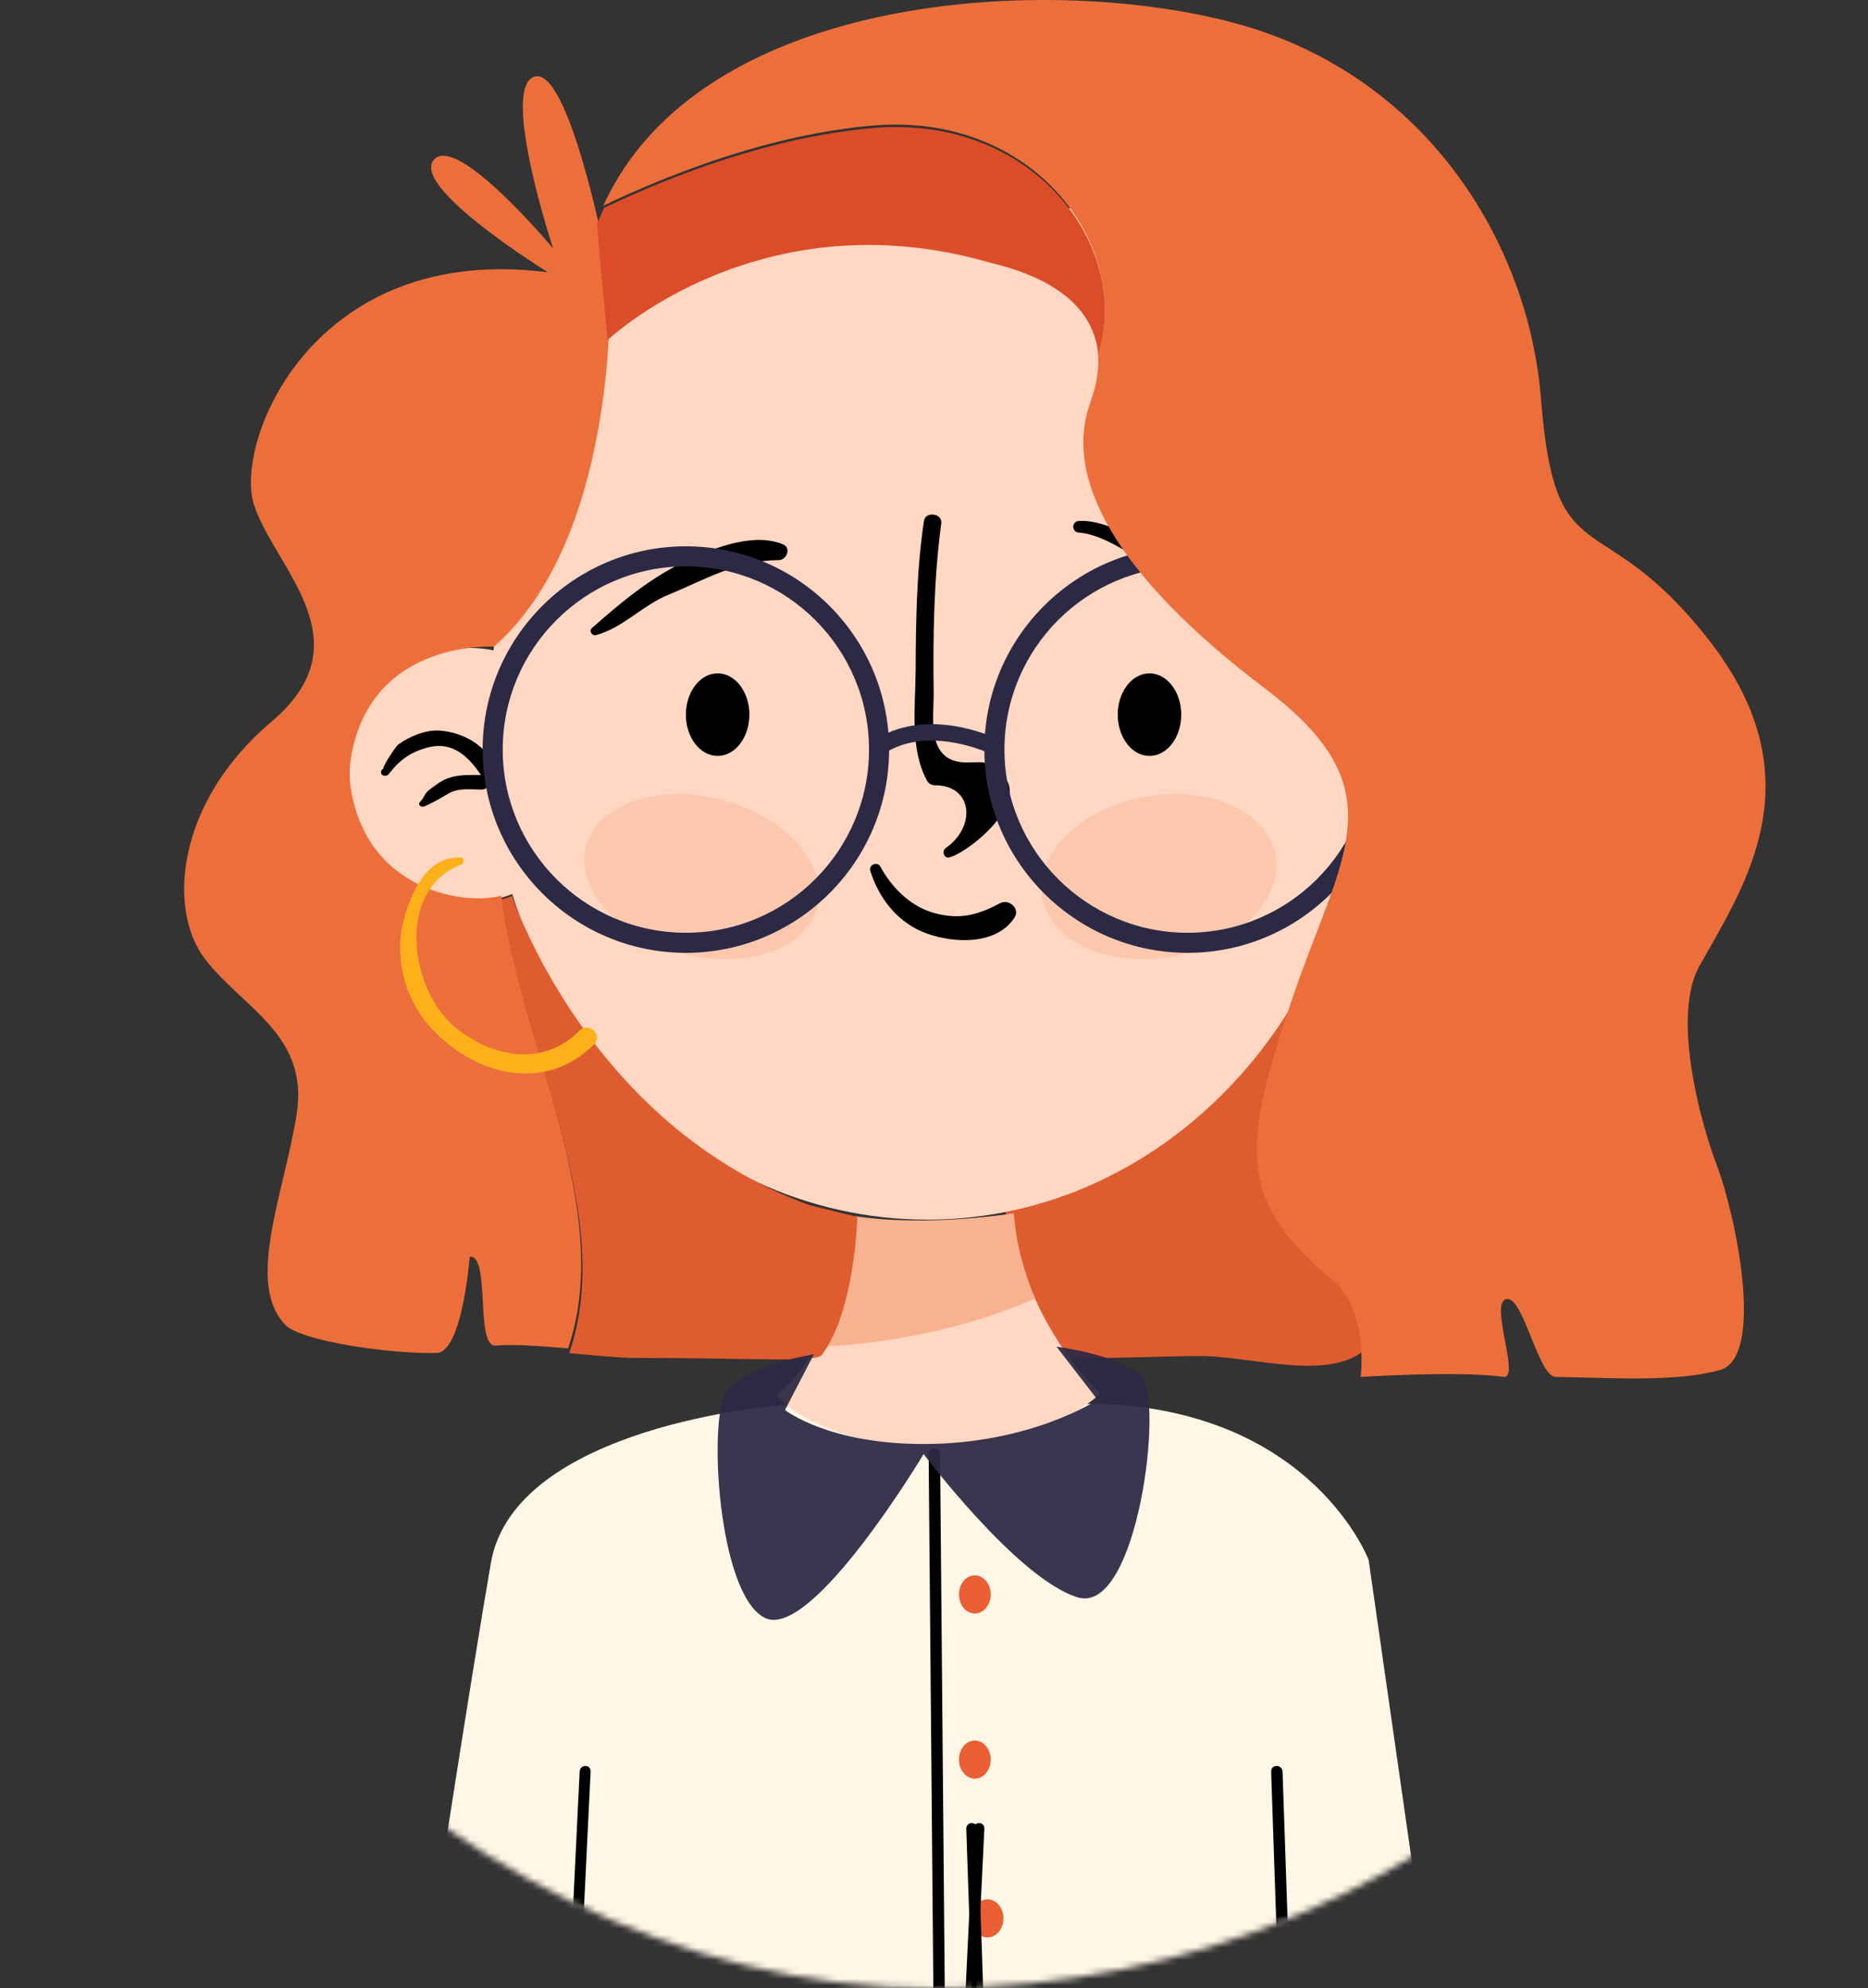 <?xml version="1.0" encoding="UTF-8"?>
<svg width="296px" height="315px" viewBox="0 0 296 315" version="1.1" xmlns="http://www.w3.org/2000/svg" xmlns:xlink="http://www.w3.org/1999/xlink">
    <rect x="0" y="0" width="296" height="315" fill="#333333" stroke="none"/>
    <title>avatar/redHead</title>
    <defs>
        <rect id="path-1" x="0" y="0" width="296" height="296" rx="148"></rect>
    </defs>
    <g id="avatar/redHead" stroke="none" stroke-width="1" fill="none" fill-rule="evenodd">
        <g id="Fill-6-+-Fill-20-+-Fill-21-+-Fill-22-+-Fill-24-+-Fill-38-+-Fill-39-Mask" transform="translate(0, 19)">
            <mask id="mask-2" fill="white">
                <use xlink:href="#path-1"></use>
            </mask>
            <g id="Mask"></g>
            <path d="M123.428,203.671 C123.428,203.671 81.515,206.858 77.776,228.639 C74.409,248.268 69.434,280.702 69.434,280.702 C69.434,280.702 149.992,317.359 224.412,280.702 L216.871,228.12 C216.871,228.12 208.058,204.732 174.686,203.403 L123.428,203.671" id="Fill-6" fill="#FFF6E5" mask="url(#mask-2)"></path>
            <path d="M147.151,211.379 C147.402,239.942 147.652,268.504 147.906,297.07 C147.915,298.309 149.726,298.312 149.714,297.07 C149.464,268.504 149.213,239.942 148.959,211.379 C148.95,210.137 147.139,210.137 147.151,211.379" id="Fill-20" fill="#000000" mask="url(#mask-2)"></path>
            <path d="M92.305,288.019 C92.733,279.242 93.159,270.464 93.585,261.686 C93.646,260.455 91.908,260.461 91.85,261.686 C91.421,270.464 90.995,279.242 90.569,288.019 C90.508,289.254 92.247,289.247 92.305,288.019" id="Fill-21" fill="#000000" mask="url(#mask-2)"></path>
            <path d="M204.128,288.02 C203.829,279.241 203.53,270.465 203.231,261.689 C203.192,260.459 201.381,260.456 201.423,261.689 C201.719,270.465 202.018,279.241 202.317,288.02 C202.359,289.247 204.17,289.254 204.128,288.02" id="Fill-22" fill="#000000" mask="url(#mask-2)"></path>
            <path d="M158.999,284.917 C158.999,286.582 157.871,287.937 156.482,287.937 C155.095,287.937 153.968,286.582 153.968,284.917 C153.968,283.247 155.095,281.898 156.482,281.898 C157.871,281.898 158.999,283.247 158.999,284.917" id="Fill-24" fill="#E95F33" mask="url(#mask-2)"></path>
            <path d="M154.698,297.079 C155.127,288.301 155.553,279.523 155.979,270.746 C156.04,269.511 154.301,269.518 154.24,270.746 C153.815,279.523 153.389,288.301 152.963,297.079 C152.902,298.31 154.64,298.304 154.698,297.079" id="Fill-38" fill="#000000" mask="url(#mask-2)"></path>
            <path d="M155.823,297.077 C155.527,288.298 155.229,279.522 154.93,270.746 C154.887,269.516 153.076,269.513 153.118,270.746 C153.417,279.522 153.716,288.298 154.015,297.077 C154.054,298.304 155.866,298.311 155.823,297.077" id="Fill-39" fill="#000000" mask="url(#mask-2)"></path>
        </g>
        <g id="Group-3" transform="translate(29, 0)">
            <path d="M64.587,122.775 C64.587,133.889 56.027,142.902 45.466,142.902 C34.908,142.902 26.345,133.889 26.345,122.775 C26.345,111.657 34.908,102.648 45.466,102.648 C56.027,102.648 64.587,111.657 64.587,122.775" id="Fill-4" fill="#FFD7C2"></path>
            <path d="M210.507,122.775 C210.507,133.889 201.948,142.902 191.387,142.902 C180.829,142.902 172.266,133.889 172.266,122.775 C172.266,111.657 180.829,102.648 191.387,102.648 C201.948,102.648 210.507,111.657 210.507,122.775" id="Fill-5" fill="#F9B28F"></path>
            <path d="M130.151,188.278 C129.022,188.278 134.677,211.181 131.749,213.644 C128.818,216.111 151.593,214.878 160.85,214.823 C170.107,214.772 183.961,219.858 189.021,211.83 C194.081,203.801 183.427,188.011 182.893,177.038 C182.362,166.068 181.829,152.965 181.829,152.965 C181.829,152.965 140.539,188.278 130.151,188.278" id="Fill-7" fill="#DF5C30"></path>
            <path d="M94,221.047 C94,221.047 100.682,229.152 118.86,229.152 C137.041,229.152 145.324,220.784 145.324,220.784 C145.324,220.784 138.87,214.822 134.693,205 C124.204,209.559 112.454,212.104 100.662,212.622 C98.985,215.788 96.813,218.757 94,221.047" id="Fill-8" fill="#FFD7C2"></path>
            <path d="M106.45,192.658 C106.45,192.658 105.863,203.876 100.815,213.346 C112.671,212.828 124.485,210.284 135.031,205.724 C133.351,201.793 132.025,197.258 131.651,192.213 C131.651,192.213 117.922,194.444 106.45,192.658" id="Fill-9" fill="#F9B28F"></path>
            <path d="M187.361,117.115 C187.361,159.144 156.273,193.219 117.922,193.219 C79.573,193.219 48.485,159.144 48.485,117.115 C48.485,75.084 67.311,30.223 117.922,30.19 C174.916,30.155 187.361,75.084 187.361,117.115" id="Fill-10" fill="#FFD7C2"></path>
            <path d="M100.491,143.845 C98.589,150.524 88.859,153.718 78.757,150.976 C68.655,148.23 62.003,140.59 63.905,133.908 C65.806,127.226 75.536,124.034 85.642,126.777 C95.744,129.523 102.392,137.162 100.491,143.845" id="Fill-11" fill-opacity="0.4" fill="#F9B28F"></path>
            <path d="M173.137,135.539 C174.367,142.521 167.094,149.677 156.891,151.523 C146.686,153.365 137.411,149.199 136.173,142.214 C134.942,135.228 142.216,128.075 152.422,126.23 C162.624,124.387 171.899,128.554 173.137,135.539" id="Fill-12" fill-opacity="0.4" fill="#F9B28F"></path>
            <path d="M31.797,122.862 C31.843,122.868 31.886,122.874 31.932,122.881 C32.226,122.921 32.436,122.847 32.613,122.618 C34.28,120.443 36.043,119.117 38.843,118.403 C43.092,117.316 45.627,120.347 47.586,123.332 C48.097,124.104 49.555,123.841 49.489,122.843 C49.227,118.697 44.756,116.021 40.701,115.746 C38.398,115.585 35.928,116.664 34.139,117.924 C33.661,118.261 31.335,121.864 31.797,121.799 C31.237,121.879 31.237,122.782 31.797,122.862" id="Fill-13" fill="#000000"></path>
            <path d="M38.202,127.76 C39.545,127.209 40.847,126.429 42.088,125.702 C43.642,124.793 45.504,125.081 47.266,125.087 C48.891,125.092 48.891,122.774 47.266,122.78 C45.402,122.786 43.598,122.663 41.854,123.34 C40.84,123.73 39.868,124.492 39.02,125.128 C38.272,125.69 38.195,126.441 37.575,127.018 C37.136,127.423 37.687,127.971 38.202,127.76" id="Fill-14" fill="#000000"></path>
            <path d="M203.043,121.798 C203.505,121.863 201.182,118.259 200.701,117.922 C198.722,116.528 196.583,115.894 194.139,115.743 C190.107,115.489 185.59,119.087 185.351,122.843 C185.285,123.841 186.743,124.104 187.254,123.331 C188.954,120.741 190.631,118.472 194.139,118.197 C197.562,117.931 200.373,120.197 202.227,122.617 C202.404,122.846 202.617,122.92 202.908,122.88 C202.954,122.874 202.997,122.868 203.043,122.862 C203.603,122.781 203.603,121.879 203.043,121.798" id="Fill-15" fill="#000000"></path>
            <path d="M197.265,127.02 C196.77,126.562 196.674,125.869 196.155,125.384 C195.401,124.677 194.364,124.127 193.462,123.593 C191.725,122.561 189.547,122.801 187.574,122.795 C185.949,122.789 185.949,125.1 187.574,125.095 C189.106,125.089 190.875,124.814 192.276,125.451 C193.776,126.135 195.106,127.134 196.638,127.76 C197.153,127.97 197.704,127.424 197.265,127.02" id="Fill-16" fill="#000000"></path>
            <path d="M50.454,141.9 C43.9,143.599 27.643,140.602 26.314,122.515 C28.048,101.113 49.262,102.447 49.262,102.447 C68.632,85.505 67.596,47.412 67.596,47.412 L66.799,39.747 C66.799,39.747 61.026,10.355 55.647,12.156 C50.272,13.954 58.636,39.347 58.636,39.347 C58.636,39.347 43.301,20.953 39.716,25.352 C36.131,29.75 57.84,43.144 57.84,43.144 C20.598,38.346 8.054,69.936 11.24,79.933 C14.426,89.93 29.163,101.526 14.028,114.322 C-1.107,127.118 -2.502,144.114 3.472,151.91 C9.446,159.709 20.002,163.906 18.011,176.504 C16.019,189.098 9.844,203.295 16.217,209.892 C18.683,212.445 32.7,214.521 40.181,214.342 C44.272,214.246 45.432,199.095 45.432,199.095 C48.81,198.804 46.2,213.462 49.574,213.168 C52.375,212.928 56.772,213.244 61.016,213.612 C68.495,191.523 53.57,165.813 50.454,141.9" id="Fill-17" fill="#EC6F3B"></path>
            <path d="M99.308,190.935 C64.085,178.163 52.128,141.895 52.128,141.895 C51.699,142.133 51.124,142.322 50.498,142.482 C53.656,166.457 68.779,192.234 61.201,214.38 C65.286,214.73 69.231,215.124 71.501,215.124 C90.27,215.124 100.276,215.888 101.213,214.659 C106.479,207.741 106.853,192.789 106.853,192.789 L99.308,190.935" id="Fill-18" fill="#DF5C30"></path>
            <path d="M43.926,135.86 C38.582,135.712 36.187,141.296 34.968,145.764 C33.439,151.358 35.057,158 38.872,162.37 C45.671,170.158 57.071,173.463 65.128,165.46 C66.571,164.024 64.326,161.798 62.889,163.238 C57.154,168.996 49.288,167.639 43.34,162.928 C36.025,157.138 33.496,141.094 44.075,136.965 C44.655,136.738 44.598,135.879 43.926,135.86" id="Fill-19" fill="#FEB01B"></path>
            <path d="M127.987,252.594 C127.987,254.261 126.861,255.613 125.471,255.613 C124.08,255.613 122.955,254.261 122.955,252.594 C122.955,250.926 124.08,249.575 125.471,249.575 C126.861,249.575 127.987,250.926 127.987,252.594" id="Fill-23" fill="#E95F33"></path>
            <path d="M127.987,278.759 C127.987,280.423 126.861,281.778 125.471,281.778 C124.08,281.778 122.955,280.423 122.955,278.759 C122.955,277.091 124.08,275.74 125.471,275.74 C126.861,275.74 127.987,277.091 127.987,278.759" id="Fill-25" fill="#E95F33"></path>
            <path d="M99.977,214.533 C99.977,214.533 88.952,216.318 86.071,220.549 C83.189,224.776 84.75,252.554 92.171,256.293 C99.592,260.032 117.355,230.358 117.355,230.358 C117.355,230.358 132.197,250.109 141.739,253.049 C151.282,255.989 155.522,221.331 151.81,217.939 C148.098,214.543 138.409,213.346 138.409,213.346 L144.92,221.758 C144.92,221.758 134.379,228.767 117.355,228.767 C102.163,228.767 95.391,223.372 95.391,223.372 L99.977,214.533" id="Fill-26" fill-opacity="0.93" fill="#2C2945"></path>
            <path d="M108.906,137.967 C110.32,142.483 113.419,146.335 117.962,147.928 C122.302,149.451 128.873,149.718 131.738,145.401 C132.721,143.917 130.846,142.348 129.462,143.091 C125.906,144.997 122.94,145.774 118.867,144.594 C115.22,143.541 112.283,140.581 110.499,137.29 C110.026,136.415 108.61,137.009 108.906,137.967" id="Fill-27" fill="#000000"></path>
            <path d="M121.5,135.817 C124.976,134.768 134.894,126.468 129.361,122.365 C126.843,120.498 127.482,120.729 124.375,120.793 C117.576,120.928 118.998,113.61 118.947,109.75 C118.823,100.783 118.966,91.788 120.149,82.891 C120.356,81.322 117.643,80.957 117.411,82.516 C116.234,90.386 116.129,98.284 116.091,106.228 C116.063,111.897 115.106,118.56 117.901,123.693 C118.139,124.133 118.635,124.402 119.125,124.402 C125.215,124.399 125.679,130.986 120.88,134.332 C120.158,134.839 120.585,136.096 121.5,135.817" id="Fill-28" fill="#000000"></path>
            <path d="M65.452,100.612 C69.676,99.486 72.776,95.927 76.831,94.26 C82.725,91.835 87.726,88.774 94.421,88.732 C95.665,88.726 96.397,86.798 95.101,86.252 C90.541,84.327 84.351,86.699 80.073,88.687 C74.175,91.429 69.588,95.276 64.795,99.498 C64.273,99.955 64.821,100.782 65.452,100.612" id="Fill-29" fill="#000000"></path>
            <path d="M141.927,84.371 C146.483,84.681 152.353,89.285 156.07,91.824 C159.976,94.49 162.528,98.366 166.096,101.303 C167.217,102.229 168.733,101.107 168.085,99.72 C166.033,95.344 161.34,91.935 157.497,89.305 C153.702,86.707 146.692,82.211 141.927,82.537 C140.783,82.616 140.783,84.293 141.927,84.371" id="Fill-30" fill="#000000"></path>
            <path d="M89.745,113.216 C89.745,116.829 87.491,119.756 84.714,119.756 C81.936,119.756 79.682,116.829 79.682,113.216 C79.682,109.603 81.936,106.673 84.714,106.673 C87.491,106.673 89.745,109.603 89.745,113.216" id="Fill-31" fill="#000000"></path>
            <path d="M158.177,113.216 C158.177,116.829 155.924,119.756 153.147,119.756 C150.367,119.756 148.114,116.829 148.114,113.216 C148.114,109.603 150.367,106.673 153.147,106.673 C155.924,106.673 158.177,109.603 158.177,113.216" id="Fill-32" fill="#000000"></path>
            <path d="M79.682,89.727 C63.68,89.727 50.659,102.745 50.659,118.751 C50.659,134.753 63.68,147.772 79.682,147.772 C95.686,147.772 108.704,134.753 108.704,118.751 C108.704,102.745 95.686,89.727 79.682,89.727 Z M79.682,150.952 C61.925,150.952 47.479,136.506 47.479,118.751 C47.479,100.993 61.925,86.546 79.682,86.546 C97.439,86.546 111.885,100.993 111.885,118.751 C111.885,136.506 97.439,150.952 79.682,150.952 L79.682,150.952 Z" id="Fill-33" fill="#2C2945"></path>
            <path d="M159.183,89.727 C143.179,89.727 130.161,102.745 130.161,118.751 C130.161,134.753 143.179,147.772 159.183,147.772 C175.185,147.772 188.206,134.753 188.206,118.751 C188.206,102.745 175.185,89.727 159.183,89.727 Z M159.183,150.952 C141.426,150.952 126.98,136.506 126.98,118.751 C126.98,100.993 141.426,86.546 159.183,86.546 C176.941,86.546 191.387,100.993 191.387,118.751 C191.387,136.506 176.941,150.952 159.183,150.952 L159.183,150.952 Z" id="Fill-34" fill="#2C2945"></path>
            <path d="M110.674,119.756 L108.866,117.87 C109.127,117.625 115.359,111.842 127.987,116.589 L127.064,119.028 C116.074,114.895 110.889,119.555 110.674,119.756" id="Fill-35" fill="#2C2945"></path>
            <path d="M109.312,20.289 C93.209,21.695 77.5,27.794 66.729,32.925 C66.329,33.804 65.939,34.688 65.593,35.609 C65.593,35.609 66.086,41.747 67.283,53.869 C67.283,53.869 91.411,30.916 128.096,41.676 C138.356,44.1 144.503,49.054 145.037,56.356 C150.445,39.062 134.727,18.07 109.312,20.289" id="Fill-36" fill="#DB4D28"></path>
            <path d="M240.269,153.076 C247.272,140.519 259.109,123.508 241.759,101.36 C224.406,79.208 217.445,91.919 215.174,63.129 C213.245,38.675 197.151,12.024 166.985,3.749 C137.581,-4.314 82.017,-1.365 66.599,32.587 C77.382,27.435 93.108,21.308 109.227,19.896 C134.669,17.667 150.404,38.752 144.99,56.122 C145.16,58.447 144.776,61.003 143.763,63.795 C139.493,75.583 147.521,90.971 171.534,109.138 C192.891,125.295 183.422,135.514 175.682,158.462 C167.939,181.414 166.87,190.199 182.175,202.803 C187.942,207.549 186.612,218.133 186.612,218.133 C186.612,218.133 202.13,217.128 209.235,218.133 C212.076,218.534 206.605,205.541 209.975,205.807 C212.499,206.006 214.844,218.092 217.493,218.133 C225.851,218.258 236.592,219.008 243.531,217.048 C250.761,215.008 246.01,192.424 243.072,184.687 C240.135,176.947 236.002,160.72 240.269,153.076" id="Fill-37" fill="#EC6F3B"></path>
        </g>
    </g>
</svg>